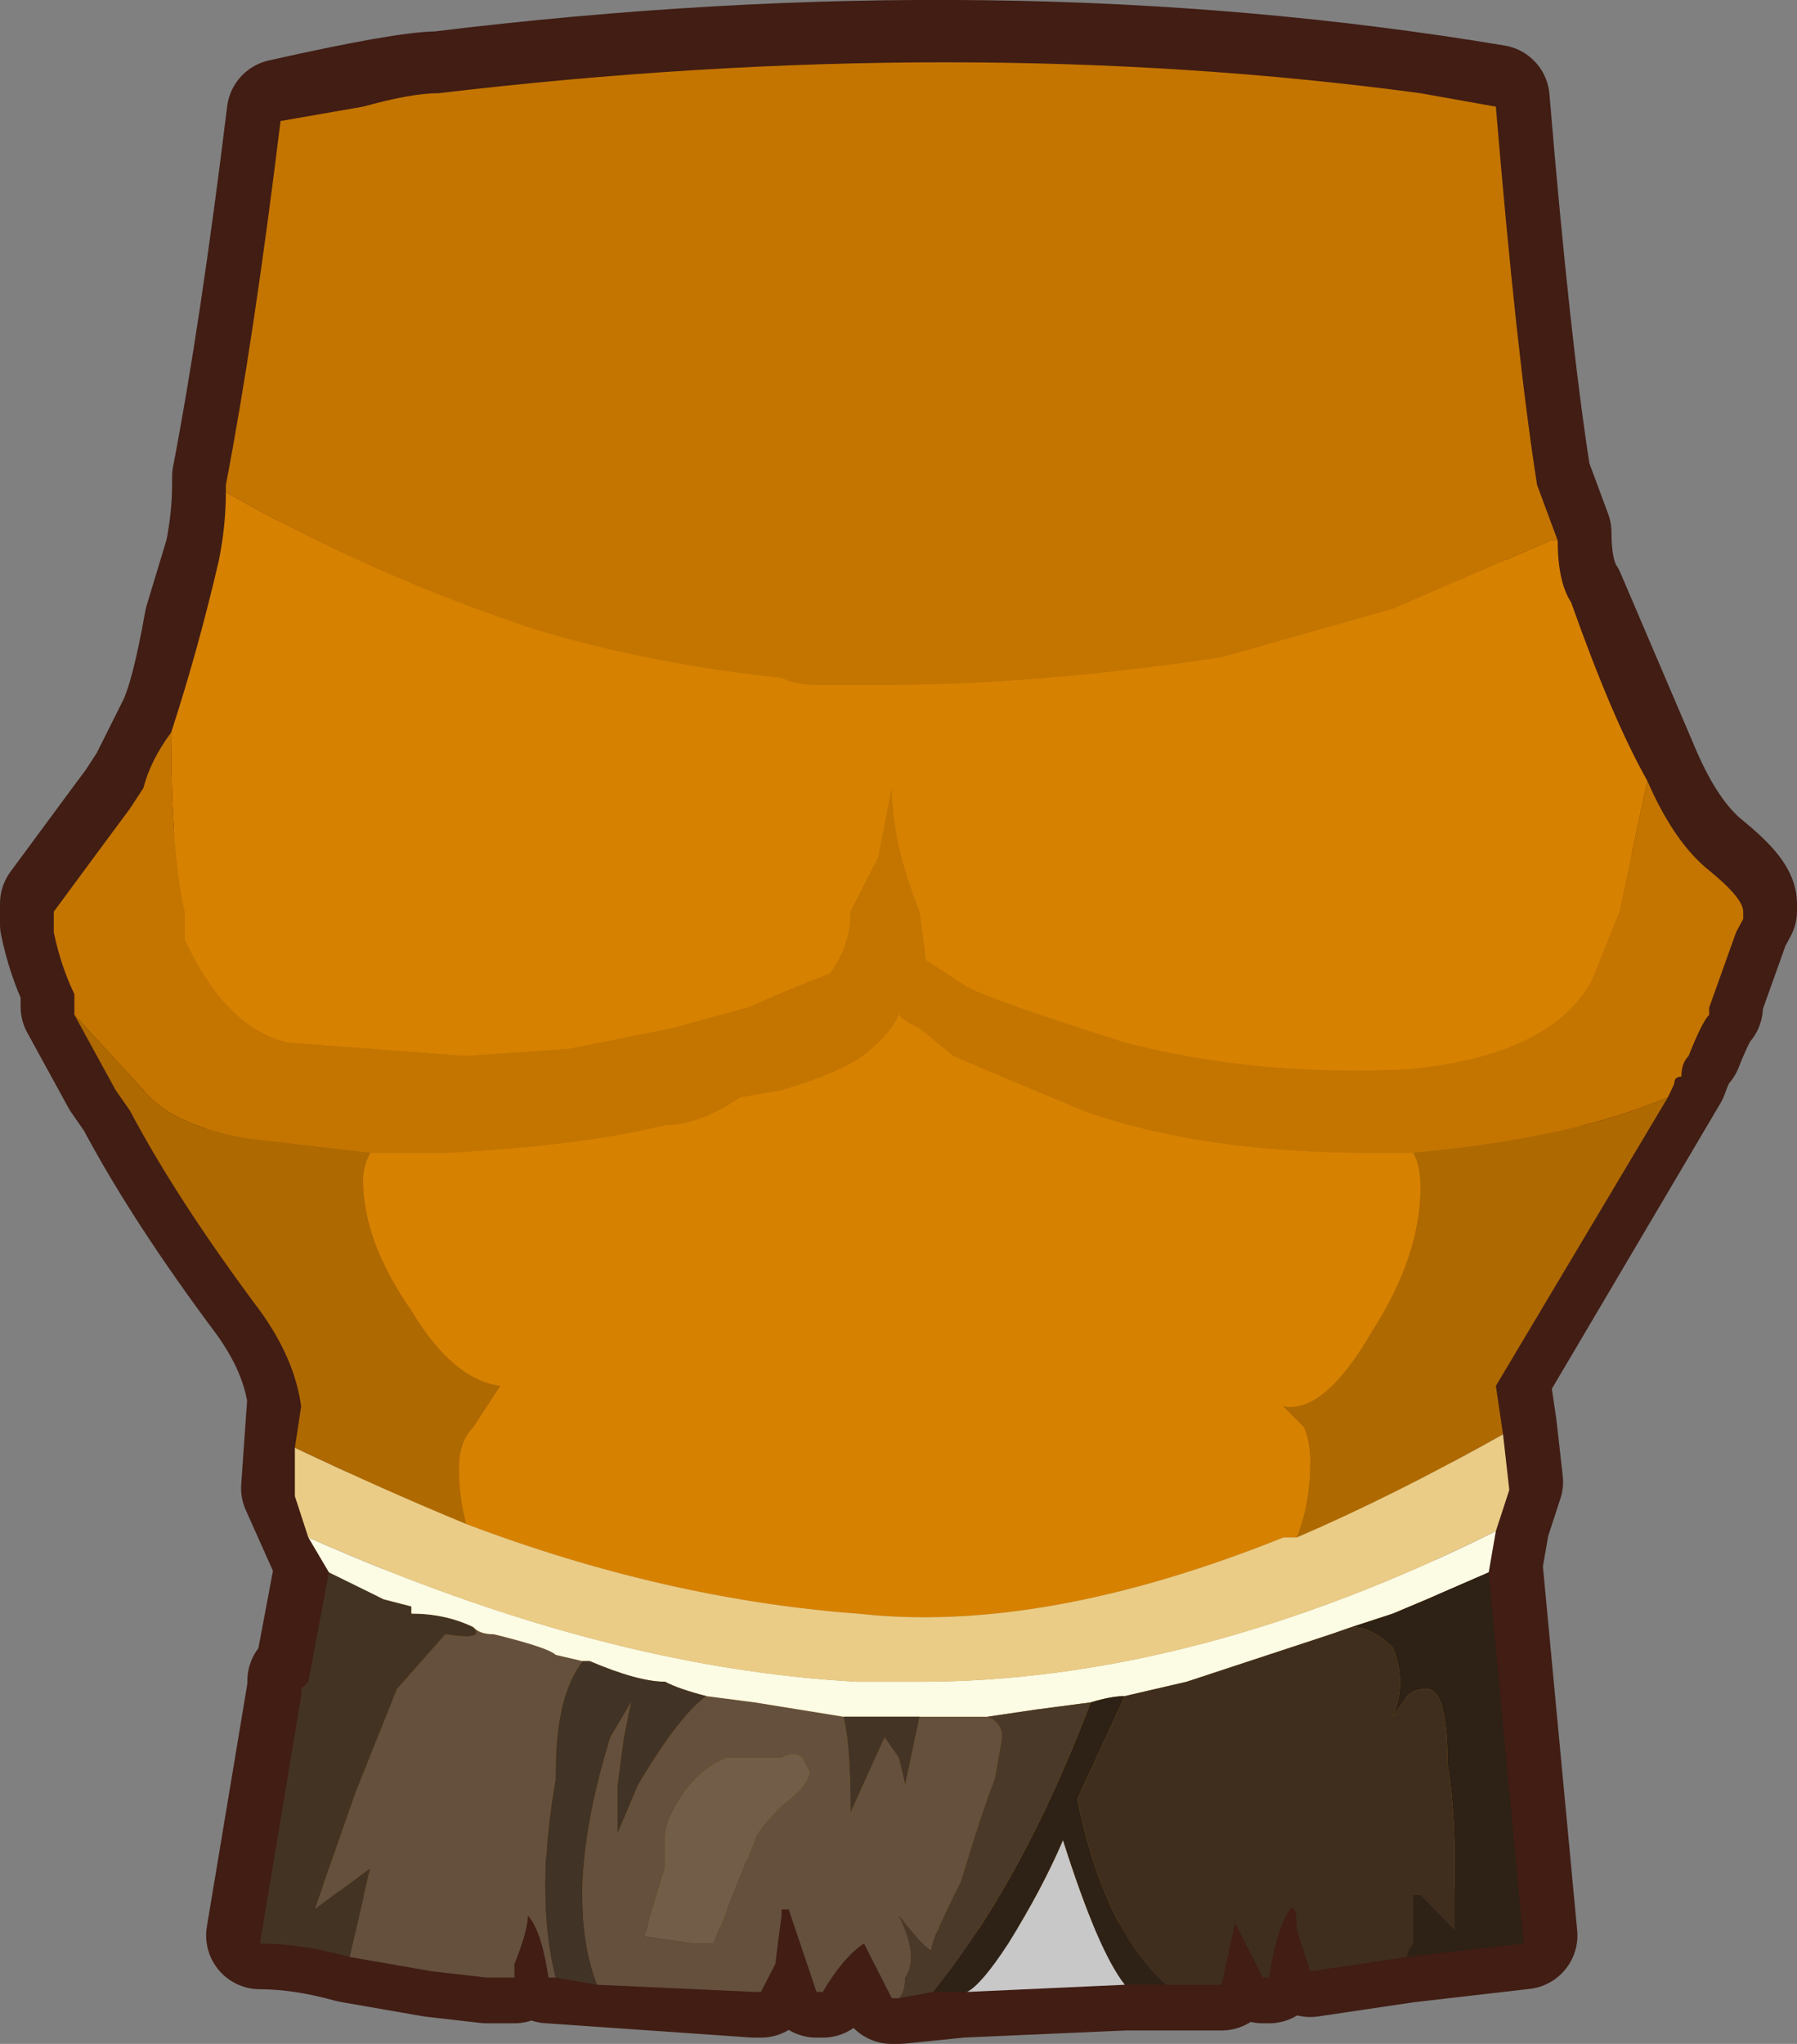 <?xml version="1.0" encoding="UTF-8" standalone="no"?>
<svg xmlns:xlink="http://www.w3.org/1999/xlink" height="114.0px" width="100.25px" xmlns="http://www.w3.org/2000/svg">
  <rect width="100%" height="100%" fill="#808080" stroke="none"/>
  <g transform="matrix(1.0, 0.0, 0.0, 1.0, 8.85, 12.0)">
    <path d="M15.6 -7.25 Q47.05 -11.1 74.6 -6.5 75.75 7.3 76.9 14.6 L78.05 17.7 Q78.05 20.0 78.8 21.15 L83.05 31.1 Q84.55 34.55 86.5 36.1 88.4 37.65 88.4 38.4 L88.4 38.8 88.0 39.55 86.5 43.75 86.5 44.15 Q86.1 44.55 85.35 46.45 84.95 46.85 84.55 48.0 L74.6 64.85 75.0 67.55 75.35 70.65 74.6 72.95 74.2 75.25 76.15 95.95 69.65 96.7 64.25 97.5 63.5 95.2 Q63.5 93.65 63.1 94.05 62.35 95.2 61.95 97.85 L61.6 97.85 60.05 94.8 59.3 98.25 53.9 98.25 44.75 98.65 41.3 99.0 40.9 99.0 39.35 95.95 Q38.2 96.7 37.05 98.65 L36.7 98.65 35.15 94.05 34.75 94.05 34.75 94.4 34.4 97.1 33.6 98.65 33.25 98.65 21.75 97.85 Q21.35 95.2 20.6 94.4 20.6 95.2 19.85 97.1 L19.85 97.85 18.3 97.85 15.25 97.5 10.65 96.7 Q7.95 95.95 5.65 95.95 L7.95 82.15 7.95 81.75 8.35 81.35 9.5 75.25 7.6 71.0 7.95 66.0 Q7.6 63.35 5.65 60.65 1.05 54.5 -1.6 49.5 L-2.4 48.35 -4.7 44.15 -4.7 43.0 Q-5.45 41.45 -5.85 39.55 L-5.85 38.4 -2.75 34.2 -1.6 32.65 -0.85 31.5 0.7 28.4 Q1.45 26.9 2.2 22.65 L3.35 18.85 Q3.75 16.9 3.75 15.0 L3.75 14.6 Q5.3 6.55 6.8 -5.7 13.7 -7.25 15.6 -7.25" fill="#a3670f" fill-rule="evenodd" stroke="none"/>
    <path d="M15.6 -7.25 Q47.05 -11.1 74.6 -6.5 75.75 7.3 76.9 14.6 L78.05 17.7 Q78.05 20.0 78.8 21.15 L83.05 31.1 Q84.55 34.55 86.5 36.1 88.4 37.65 88.4 38.4 L88.4 38.8 88.0 39.55 86.5 43.75 86.5 44.15 Q86.1 44.55 85.35 46.45 84.95 46.85 84.55 48.0 L74.6 64.85 75.0 67.55 75.35 70.65 74.6 72.95 74.2 75.25 76.15 95.95 69.65 96.7 64.25 97.5 63.5 95.2 Q63.5 93.65 63.1 94.05 62.35 95.2 61.95 97.85 L61.6 97.85 60.05 94.8 59.3 98.25 53.9 98.25 44.75 98.65 41.3 99.0 40.9 99.0 39.35 95.95 Q38.2 96.7 37.05 98.65 L36.7 98.65 35.15 94.05 34.75 94.05 34.75 94.4 34.4 97.1 33.6 98.65 33.25 98.65 21.75 97.85 Q21.35 95.2 20.6 94.4 20.6 95.2 19.85 97.1 L19.85 97.85 18.3 97.85 15.25 97.5 10.65 96.7 Q7.95 95.95 5.65 95.95 L7.95 82.15 7.95 81.75 8.35 81.35 9.5 75.25 7.6 71.0 7.95 66.0 Q7.6 63.35 5.65 60.65 1.05 54.5 -1.6 49.5 L-2.4 48.35 -4.7 44.15 -4.7 43.0 Q-5.45 41.45 -5.85 39.55 L-5.85 38.4 -2.75 34.2 -1.6 32.65 -0.85 31.5 0.7 28.4 Q1.45 26.9 2.2 22.65 L3.35 18.85 Q3.75 16.9 3.75 15.0 L3.75 14.6 Q5.3 6.55 6.8 -5.7 13.7 -7.25 15.6 -7.25 Z" fill="none" stroke="#411d14" stroke-linecap="round" stroke-linejoin="round" stroke-width="6.0"/>
    <path d="M3.75 15.45 L3.75 15.05 Q5.3 7.0 6.8 -5.25 L11.4 -6.05 Q14.1 -6.8 15.6 -6.8 44.75 -10.25 70.4 -6.8 L74.6 -6.05 Q75.75 7.75 76.9 15.05 L78.05 18.15 77.65 18.15 68.85 21.95 59.3 24.65 Q48.95 26.2 40.5 26.2 L36.7 26.2 Q35.55 26.2 34.75 25.8 27.5 25.05 21.0 23.1 11.8 20.05 3.75 15.45 M83.05 31.55 Q84.55 35.0 86.5 36.55 88.4 38.1 88.4 38.85 L88.4 39.25 88.0 40.0 86.5 44.2 86.5 44.6 Q86.1 45.0 85.35 46.9 84.95 47.3 84.95 48.05 84.55 48.05 84.55 48.45 L84.2 49.2 Q78.8 51.5 70.0 52.3 L67.7 52.3 Q58.15 52.3 51.6 49.95 L47.05 48.05 44.35 46.9 42.45 45.35 Q41.65 45.0 41.3 44.6 L41.3 44.3 Q41.3 45.0 40.15 46.15 L39.75 46.5 Q38.6 47.65 34.75 48.8 L32.45 49.2 Q30.15 50.75 28.25 50.75 23.65 51.9 16.0 52.3 L11.8 52.3 4.9 51.5 Q0.7 50.75 -0.85 48.8 L-4.7 44.6 -4.7 43.45 Q-5.45 41.9 -5.85 40.0 L-5.85 38.85 -2.75 34.65 -1.6 33.1 -0.85 31.95 Q-0.45 30.4 0.7 28.85 0.7 35.8 1.45 38.85 L1.45 40.4 Q3.75 45.35 7.2 46.15 L17.15 46.9 22.9 46.5 28.65 45.35 32.85 44.2 35.55 43.05 37.45 42.3 Q38.6 40.75 38.6 38.85 L40.15 35.8 40.9 31.95 Q40.9 35.0 42.45 38.85 L42.8 41.55 45.1 43.05 Q46.65 43.85 53.9 46.15 61.2 48.05 69.65 47.65 77.65 46.9 79.95 42.7 L81.5 38.85 83.05 31.55" fill="#c47500" fill-rule="evenodd" stroke="none"/>
    <path d="M3.75 15.45 Q11.8 20.05 21.0 23.1 27.5 25.05 34.75 25.8 35.55 26.2 36.7 26.2 L40.5 26.2 Q48.95 26.2 59.3 24.65 L68.85 21.95 77.65 18.15 78.05 18.15 Q78.05 20.45 78.8 21.6 81.1 28.1 83.05 31.55 L81.5 38.85 79.95 42.7 Q77.65 46.9 69.65 47.65 61.2 48.05 53.9 46.15 46.65 43.85 45.1 43.05 L42.8 41.55 42.45 38.85 Q40.9 35.0 40.9 31.95 L40.15 35.8 38.6 38.85 Q38.6 40.75 37.45 42.3 L35.55 43.05 32.85 44.2 28.65 45.35 22.9 46.5 17.15 46.9 7.2 46.15 Q3.75 45.35 1.45 40.4 L1.45 38.85 Q0.7 35.8 0.7 28.85 2.2 24.25 3.35 19.3 3.75 17.35 3.75 15.45 M11.8 52.3 L16.0 52.3 Q23.65 51.9 28.25 50.75 30.15 50.75 32.45 49.2 L34.75 48.8 Q38.6 47.65 39.75 46.5 L40.15 46.15 Q41.3 45.0 41.3 44.3 L41.3 44.6 Q41.65 45.0 42.45 45.35 L44.35 46.9 47.05 48.05 51.6 49.95 Q58.15 52.3 67.7 52.3 L70.0 52.3 Q70.4 53.05 70.4 54.2 70.4 58.05 67.7 62.25 65.05 66.85 62.75 66.45 L63.9 67.6 Q64.25 68.4 64.25 69.55 64.25 71.85 63.5 73.75 L62.75 73.75 Q49.3 79.15 39.0 78.0 28.25 77.2 17.15 73.0 16.75 71.45 16.75 69.9 16.75 68.4 17.55 67.6 L19.05 65.3 Q16.4 64.95 14.1 61.1 11.4 57.25 11.4 53.8 11.4 53.05 11.8 52.3" fill="#d78101" fill-rule="evenodd" stroke="none"/>
    <path d="M84.2 49.2 L74.6 65.3 75.0 68.0 Q68.85 71.45 63.5 73.75 64.25 71.85 64.25 69.55 64.25 68.4 63.9 67.6 L62.75 66.45 Q65.05 66.85 67.7 62.25 70.4 58.05 70.4 54.2 70.4 53.05 70.0 52.3 78.8 51.5 84.2 49.2 M7.6 68.75 L7.95 66.45 Q7.6 63.8 5.65 61.1 1.05 54.95 -1.6 49.95 L-2.4 48.8 -4.7 44.6 -0.85 48.8 Q0.7 50.75 4.9 51.5 L11.8 52.3 Q11.4 53.05 11.4 53.8 11.4 57.25 14.1 61.1 16.4 64.95 19.05 65.3 L17.55 67.6 Q16.75 68.4 16.75 69.9 16.75 71.45 17.15 73.0 12.55 71.1 7.6 68.75" fill="#af6901" fill-rule="evenodd" stroke="none"/>
    <path d="M75.0 68.0 L75.35 71.1 74.6 73.4 Q57.75 81.8 42.45 81.8 L39.0 81.8 Q24.8 81.05 8.35 73.75 L7.6 71.45 7.6 68.75 Q12.55 71.1 17.15 73.0 28.25 77.2 39.0 78.0 49.3 79.15 62.75 73.75 L63.5 73.75 Q68.85 71.45 75.0 68.0" fill="#eacc86" fill-rule="evenodd" stroke="none"/>
    <path d="M41.3 99.45 L40.9 99.45 39.35 96.4 Q38.2 97.15 37.05 99.1 L36.7 99.1 35.15 94.5 34.75 94.5 34.75 94.85 34.4 97.55 33.6 99.1 33.25 99.1 24.45 98.7 Q22.5 93.7 25.2 84.9 L26.35 82.95 25.95 84.9 25.6 87.55 25.6 90.25 26.75 87.55 Q29.0 83.75 30.55 82.6 L33.25 82.95 38.2 83.75 Q38.6 85.25 38.6 89.1 L40.5 84.9 41.3 86.05 41.65 87.55 42.45 83.75 46.25 83.75 Q47.05 84.1 47.05 84.9 L46.65 87.2 Q45.9 89.1 44.75 92.95 42.8 96.8 43.2 96.8 42.8 96.8 41.3 94.85 42.45 97.15 41.65 98.3 41.65 99.1 41.3 99.45 M22.15 98.3 L21.75 98.3 Q21.35 95.65 20.6 94.85 20.6 95.65 19.85 97.55 L19.85 98.3 18.3 98.3 15.25 97.95 10.65 97.15 11.8 92.2 8.7 94.5 11.0 87.95 13.3 82.2 16.0 79.15 Q18.2 79.5 17.6 78.8 17.95 79.15 18.7 79.15 21.75 79.9 22.15 80.3 L23.65 80.65 Q22.15 82.6 22.15 86.8 L22.15 87.2 Q21.0 93.7 22.15 98.3 M33.6 86.05 L31.7 86.05 Q29.8 86.8 28.65 89.1 28.25 89.85 28.25 90.65 L28.25 92.2 27.1 96.0 29.8 96.4 30.95 96.4 33.25 90.65 Q33.25 90.25 34.75 88.7 36.3 87.55 36.3 86.8 L35.9 86.05 Q35.55 85.65 34.75 86.05 L33.6 86.05" fill="#64503c" fill-rule="evenodd" stroke="none"/>
    <path d="M10.65 97.15 Q7.95 96.4 5.65 96.4 L7.95 82.6 7.95 82.2 8.35 81.8 9.5 75.7 12.55 77.2 14.1 77.6 14.1 78.0 Q16.0 78.0 17.55 78.75 L17.6 78.8 Q18.2 79.5 16.0 79.15 L13.3 82.2 11.0 87.95 8.7 94.5 11.8 92.2 10.65 97.15" fill="#433323" fill-rule="evenodd" stroke="none"/>
    <path d="M74.6 73.4 L74.2 75.7 70.75 77.2 68.85 78.0 66.55 78.75 65.4 79.15 57.35 81.8 53.9 82.6 Q53.15 82.6 52.0 82.95 L48.95 83.35 46.25 83.75 42.45 83.75 40.15 83.75 38.6 83.75 38.2 83.75 33.25 82.95 30.55 82.6 Q29.0 82.2 28.25 81.8 26.75 81.8 24.05 80.65 L23.65 80.65 22.15 80.3 Q21.75 79.9 18.7 79.15 17.95 79.15 17.6 78.8 L17.55 78.75 Q16.0 78.0 14.1 78.0 L14.1 77.6 12.55 77.2 9.5 75.7 8.35 73.75 Q24.8 81.05 39.0 81.8 L42.45 81.8 Q57.75 81.8 74.6 73.4" fill="#fcfbe3" fill-rule="evenodd" stroke="none"/>
    <path d="M33.6 86.05 L34.75 86.05 Q35.55 85.65 35.9 86.05 L36.3 86.8 Q36.3 87.55 34.75 88.7 33.25 90.25 33.25 90.65 L30.95 96.4 29.8 96.4 27.1 96.0 28.25 92.2 28.25 90.65 Q28.25 89.85 28.65 89.1 29.8 86.8 31.7 86.05 L33.6 86.05" fill="#725d48" fill-rule="evenodd" stroke="none"/>
    <path d="M38.2 83.75 L38.6 83.75 40.15 83.75 42.45 83.75 41.65 87.55 41.3 86.05 40.5 84.9 38.6 89.1 Q38.6 85.25 38.2 83.75" fill="#433426" fill-rule="evenodd" stroke="none"/>
    <path d="M24.45 98.7 L22.15 98.3 Q21.0 93.7 22.15 87.2 L22.15 86.8 Q22.15 82.6 23.65 80.65 L24.05 80.65 Q26.75 81.8 28.25 81.8 29.0 82.2 30.55 82.6 29.0 83.75 26.75 87.55 L25.6 90.25 25.6 87.55 25.95 84.9 26.35 82.95 25.2 84.9 Q22.5 93.7 24.45 98.7" fill="#413325" fill-rule="evenodd" stroke="none"/>
    <path d="M74.2 75.7 L76.15 96.4 69.65 97.15 Q69.65 96.8 70.0 96.4 L70.0 93.7 70.4 93.7 72.3 95.65 72.3 91.8 Q72.3 88.7 71.9 86.4 71.9 82.2 70.75 82.2 70.0 82.2 69.65 82.6 L68.85 83.75 Q69.65 81.8 68.85 79.9 67.7 78.75 66.55 78.75 L68.85 78.0 70.75 77.2 74.2 75.7 M56.2 98.7 L53.9 98.7 Q52.4 96.8 50.45 90.65 49.3 93.35 47.4 96.4 45.9 98.7 45.1 99.1 L44.75 99.1 43.2 99.1 Q48.2 92.95 52.0 82.95 53.15 82.6 53.9 82.6 L51.25 88.35 Q52.75 95.65 56.2 98.7" fill="#2e2115" fill-rule="evenodd" stroke="none"/>
    <path d="M69.65 97.15 L64.25 97.95 63.5 95.65 Q63.5 94.1 63.1 94.5 62.35 95.65 61.95 98.3 L61.6 98.3 60.05 95.25 59.3 98.7 56.2 98.7 Q52.75 95.65 51.25 88.35 L53.9 82.6 57.35 81.8 65.4 79.15 66.55 78.75 Q67.7 78.75 68.85 79.9 69.65 81.8 68.85 83.75 L69.65 82.6 Q70.0 82.2 70.75 82.2 71.9 82.2 71.9 86.4 72.3 88.7 72.3 91.8 L72.3 95.65 70.4 93.7 70.0 93.7 70.0 96.4 Q69.65 96.8 69.65 97.15" fill="#3f2e1e" fill-rule="evenodd" stroke="none"/>
    <path d="M43.2 99.1 L41.3 99.45 Q41.65 99.1 41.65 98.3 42.45 97.15 41.3 94.85 42.8 96.8 43.2 96.8 42.8 96.8 44.75 92.95 45.9 89.1 46.65 87.2 L47.05 84.9 Q47.05 84.1 46.25 83.75 L48.95 83.35 52.0 82.95 Q48.2 92.95 43.2 99.1" fill="#4a3928" fill-rule="evenodd" stroke="none"/>
    <path d="M53.9 98.7 L45.1 99.1 Q45.9 98.7 47.4 96.4 49.3 93.35 50.45 90.65 52.4 96.8 53.9 98.7" fill="#c8c8c8" fill-rule="evenodd" stroke="none"/>
  </g>
</svg>
